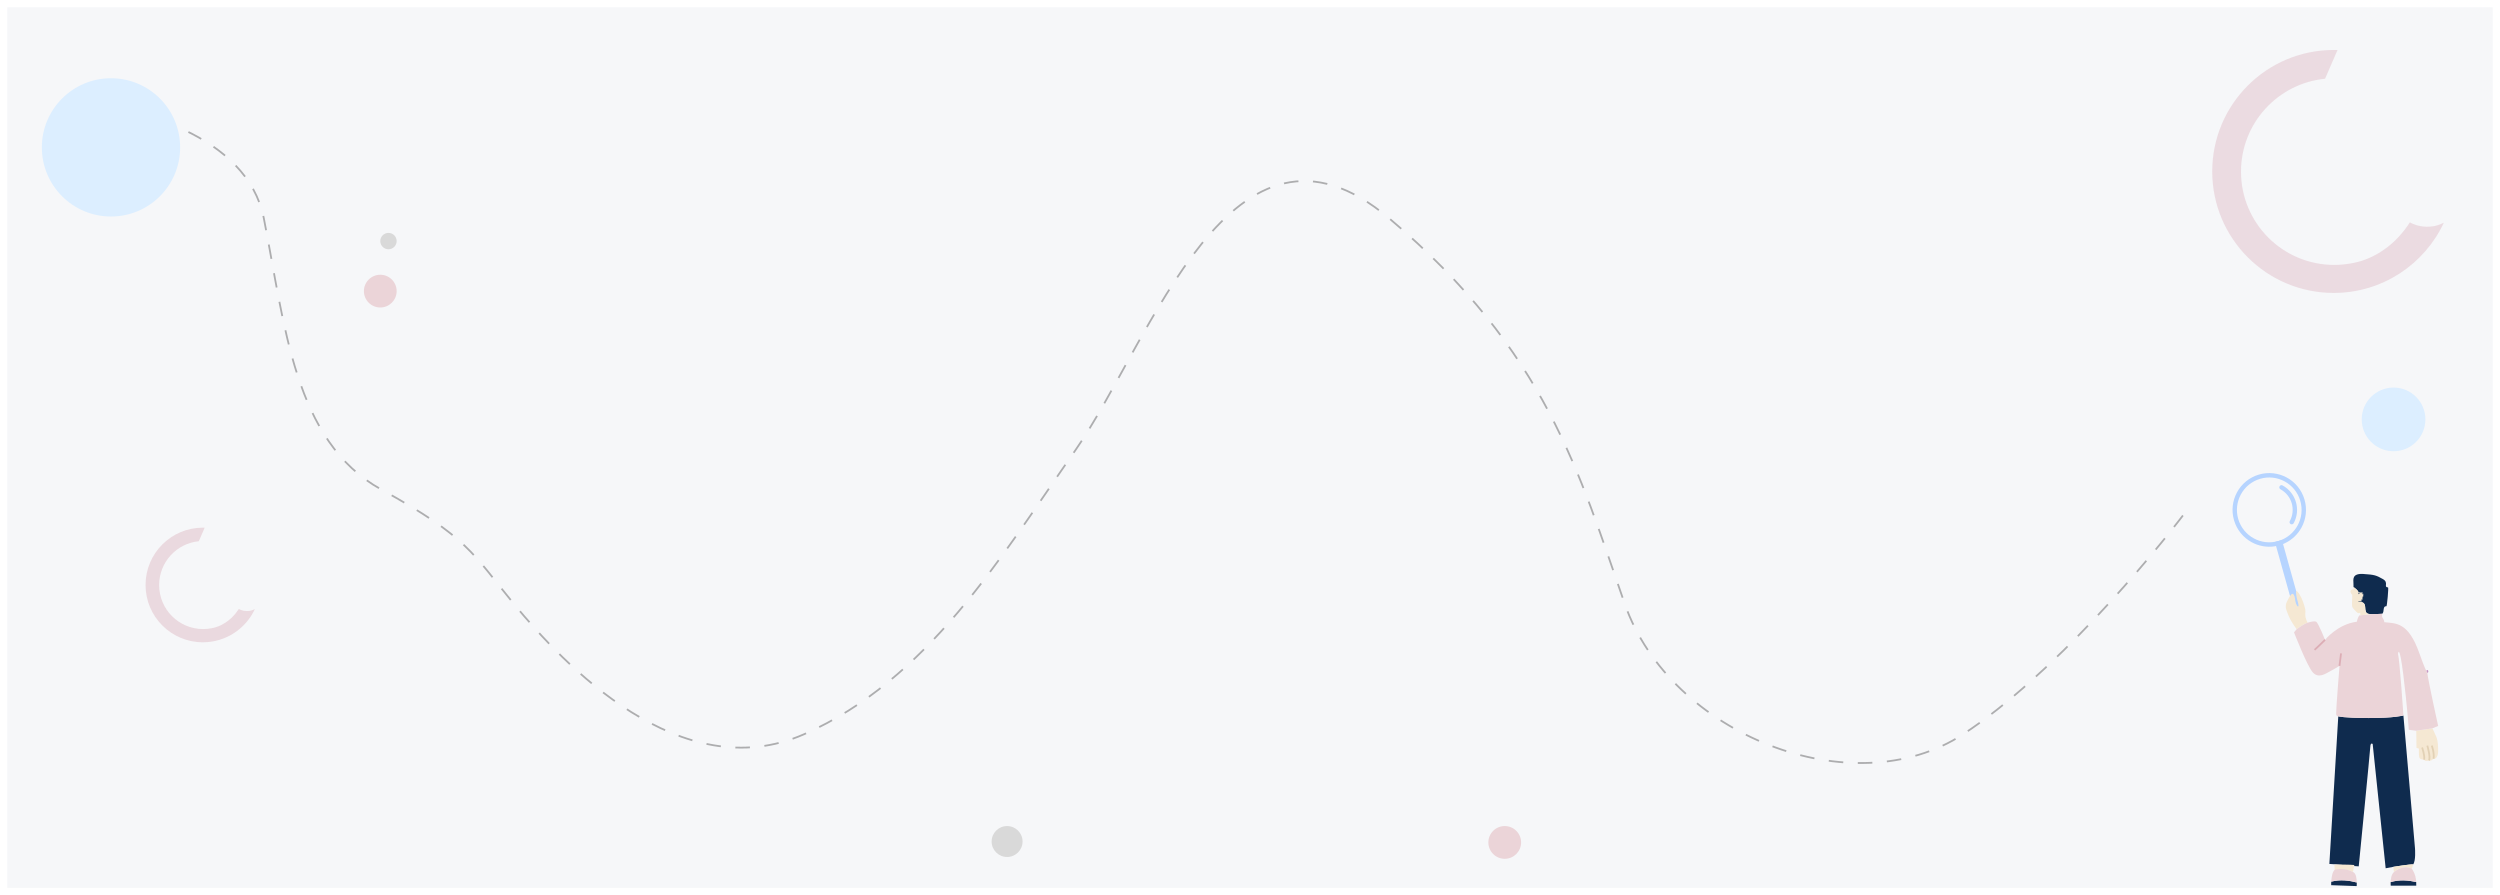 <svg width="1374" height="492" viewBox="0 0 1374 492" fill="none" xmlns="http://www.w3.org/2000/svg">
<g filter="url(#filter0_d_1_1551)">
<rect x="4" width="1366" height="484" fill="#F6F7F9"/>
<path d="M42 52.5C72.5 54.333 135.8 69.6 145 116C156.5 174 161.5 238.5 209.5 265C257.5 291.5 259.5 300 282.5 328C309.453 360.812 374 429.5 442 399.5C510 369.5 549.5 303 591 243.5C632.5 184 677 43 763.5 116C850 189 868 256.5 893 328C918 399.5 1018 439.5 1079 399.5C1127.8 367.5 1182 303.167 1203 275" stroke="black" stroke-opacity="0.3" stroke-dasharray="8 8"/>
<g clip-path="url(#clip0_1_1551)">
<path d="M1242.16 259.159C1237.45 260.553 1233.76 263.726 1231.58 267.731C1229.41 271.736 1228.75 276.573 1230.14 281.283C1231.53 285.999 1234.7 289.705 1238.69 291.889C1242.69 294.066 1247.51 294.721 1252.21 293.326C1256.91 291.932 1260.61 288.759 1262.79 284.754C1264.97 280.749 1265.61 275.912 1264.22 271.202C1262.83 266.486 1259.67 262.78 1255.67 260.596C1251.68 258.412 1246.85 257.765 1242.16 259.159ZM1250.02 296.278C1245.62 296.912 1241.26 296.051 1237.54 294.016C1233 291.541 1229.41 287.329 1227.83 281.973C1226.26 276.609 1226.99 271.117 1229.46 266.571C1231.92 262.019 1236.13 258.419 1241.47 256.833C1246.82 255.253 1252.3 255.993 1256.84 258.462C1261.37 260.93 1264.97 265.149 1266.54 270.505C1268.12 275.869 1267.39 281.361 1264.92 285.907C1262.89 289.641 1259.7 292.736 1255.67 294.6C1253.69 295.652 1250.02 296.271 1250.02 296.271L1250.02 296.278ZM1253.33 264.914C1252.74 264.594 1252.53 263.861 1252.85 263.271C1253.17 262.68 1253.9 262.467 1254.49 262.787C1258.19 264.807 1260.72 268.144 1261.83 271.9C1262.95 275.663 1262.62 279.846 1260.6 283.559C1260.28 284.149 1259.55 284.363 1258.96 284.043C1258.38 283.723 1258.16 282.99 1258.48 282.399C1260.18 279.269 1260.45 275.748 1259.53 272.583C1258.6 269.417 1256.46 266.614 1253.34 264.907L1253.33 264.914Z" fill="#B6D4FF"/>
<path d="M1252.22 293.326L1263.64 334.194" stroke="#B6D4FF" stroke-width="4" stroke-miterlimit="10"/>
<path d="M1334.01 365.36C1334.25 365.331 1333.92 364.044 1334.01 365.36V365.36Z" stroke="#C38EC0" stroke-miterlimit="10"/>
<path d="M1267 333.455C1267.14 330.801 1267 330.801 1266.34 328.546C1265.68 326.291 1264.36 323.111 1262.9 321.39C1261.45 319.668 1261.85 322.186 1262.24 324.306C1262.64 326.426 1262.77 325.9 1263.16 328.02C1263.56 330.14 1262.5 329.478 1261.85 327.621C1261.19 325.765 1261.58 324.441 1260.65 322.848C1259.73 321.255 1258.4 323.645 1256.95 326.561C1255.49 329.478 1256.55 331.2 1257.87 334.515C1259.19 337.83 1262.24 341.806 1262.24 341.806C1262.24 341.806 1266.23 338.783 1268.32 338.228C1268.32 338.228 1266.86 336.108 1267 333.455H1267Z" fill="#F5E8D3"/>
<path d="M1296.24 321.902C1297.41 320.991 1299.12 321.383 1298.85 323.467C1298.58 325.551 1297.54 326.853 1297.54 326.853C1297.54 326.853 1299.75 326.853 1299.88 329.457C1300.01 332.06 1300.27 332.971 1301.7 333.362C1303.13 333.753 1309.19 333.327 1309.19 333.327C1310.65 332.53 1309.27 329.008 1311.57 329.215C1311.92 329.243 1312.84 318.907 1312.49 318.871C1309.72 318.622 1313.15 316.218 1309.58 314.233C1306.01 312.241 1305.22 311.85 1298.84 311.452C1292.46 311.053 1293.45 314.767 1293.45 316.488C1293.45 317.292 1293.48 318.06 1293.5 318.665C1293.5 318.665 1296.49 320.607 1296.24 321.909L1296.24 321.902Z" fill="#0F2B4E"/>
<path d="M1285.12 389.675L1280.22 470.821L1284.32 471.084L1292.26 471.881L1296.36 472.144C1296.36 472.144 1302.57 409.294 1302.71 406.513C1302.84 403.731 1304.03 404.919 1304.03 404.919L1311.16 473.204L1315.39 472.408C1315.39 472.408 1324.81 470.878 1326.24 471.084C1327.82 469.228 1327.29 462.335 1327.29 462.335L1320.91 389.241C1320.91 389.241 1315.84 390.671 1301.81 390.635C1287.79 390.599 1285.1 389.682 1285.1 389.682L1285.12 389.675Z" fill="#0F2B4E"/>
<path d="M1337.49 413.008C1337.49 413.008 1335.9 414.601 1334.98 413.933C1334.98 413.933 1332.81 414.744 1332.33 413.534C1332.33 413.534 1330.08 413.534 1329.68 412.339C1329.29 411.144 1329.42 407.431 1329.42 407.431L1328.1 407.032L1327.97 397.621L1336.83 396.298C1336.83 396.298 1337.89 398.289 1338.94 400.808C1340 403.326 1340 406.506 1340 408.896C1340 411.286 1339.08 413.271 1337.49 413.008Z" fill="#F5E8D3"/>
<path d="M1315.41 472.408L1315.67 475.324C1315.67 475.324 1320.64 470.828 1325.59 473.468L1326.25 471.084C1324.82 470.878 1315.41 472.408 1315.41 472.408Z" fill="#F5E8D3"/>
<path d="M1334.05 365.808C1334.04 365.63 1334.03 365.488 1334.02 365.36C1333.76 365.395 1332.78 363.816 1329.69 355.066C1323.61 337.83 1316.86 338.626 1310.38 337.965C1310.52 336.905 1309.19 335.048 1309.19 335.048V333.327C1309.19 333.327 1305.58 333.583 1303.27 333.519L1296.77 334.202C1295.8 335.176 1295.31 337.701 1295.31 337.701C1284.73 339.025 1277.85 347.647 1277.85 347.647C1277.85 347.647 1274.15 338.363 1272.96 337.701C1271.76 337.04 1268.33 338.235 1268.33 338.235C1266.24 338.797 1262.25 341.813 1262.25 341.813L1260.79 343.535C1260.79 343.535 1267.93 361.967 1271.11 365.545C1274.29 369.123 1278.38 366.078 1280.24 365.146C1282.09 364.214 1285.79 361.967 1285.79 361.967C1285.79 361.967 1283.81 386.893 1283.94 388.351C1284.07 389.81 1285.13 389.675 1285.13 389.675C1285.13 389.675 1287.81 390.585 1301.84 390.628C1315.88 390.671 1320.93 389.234 1320.93 389.234C1320.93 389.234 1318.86 358.758 1317.95 355.372C1317.95 355.372 1318.6 348.991 1320.81 366.441C1323.01 383.891 1323.88 397.087 1323.88 397.087L1327.98 397.621L1336.84 396.298L1340.01 394.974C1340.01 394.974 1334.46 369.913 1334.06 365.808H1334.05Z" fill="#EBD4D8"/>
<path d="M1301.7 333.362C1300.27 332.971 1300.01 332.06 1299.88 329.457C1299.76 326.853 1297.54 326.853 1297.54 326.853C1297.54 326.853 1298.58 325.551 1298.85 323.467C1299.12 321.383 1297.41 320.991 1296.24 321.902C1296.51 320.6 1293.52 318.665 1293.51 318.658C1293.55 319.341 1293.58 319.796 1293.58 319.796C1290.14 320.195 1292.79 322.976 1292.79 322.976C1292.79 322.976 1292.79 325.096 1292.65 327.486C1292.52 329.869 1293.05 330.14 1294.77 331.996C1296.48 333.853 1297.14 332.658 1297.14 332.658L1297.28 333.853C1297.09 333.91 1296.92 334.031 1296.75 334.194L1303.26 333.511C1302.58 333.49 1302.01 333.447 1301.69 333.362H1301.7Z" fill="#F5E8D3"/>
<path d="M1313.9 480.823C1313.87 481.933 1313.95 482.751 1313.95 482.751H1327.97C1327.97 482.751 1328 481.904 1327.94 480.773C1324.02 479.856 1318.79 479.28 1313.9 480.823Z" fill="#0F2B4E"/>
<path d="M1327.95 480.773C1327.89 479.756 1327.75 478.518 1327.44 477.451C1326.78 475.196 1325.59 473.475 1325.59 473.475C1320.64 470.835 1315.67 475.331 1315.67 475.331C1314.29 476.548 1313.96 479.066 1313.9 480.83C1318.79 479.287 1324.03 479.863 1327.94 480.781L1327.95 480.773Z" fill="#EBD4D8"/>
<path d="M1282.98 471.134L1283.21 475.274C1283.21 475.274 1288.3 472.465 1293.16 475.274L1293.94 471.412C1292.52 471.156 1282.99 471.127 1282.99 471.127L1282.98 471.134Z" fill="#F5E8D3"/>
<path d="M1281.25 480.567C1281.18 481.677 1281.23 482.495 1281.23 482.495L1295.24 483C1295.24 483 1295.3 482.153 1295.28 481.022C1291.4 479.97 1286.18 479.201 1281.25 480.567Z" fill="#0F2B4E"/>
<path d="M1295.28 481.022C1295.26 480.005 1295.17 478.76 1294.9 477.679C1294.31 475.403 1293.15 475.274 1293.15 475.274C1288.3 472.465 1283.14 474.044 1283.14 474.044C1281.72 475.21 1281.36 478.803 1281.24 480.567C1286.17 479.201 1291.39 479.97 1295.27 481.022H1295.28Z" fill="#EBD4D8"/>
<path d="M1337.49 413.008C1337.95 409.565 1336.51 405.773 1336.51 405.773C1336.51 405.773 1337.95 409.558 1337.49 413.008Z" stroke="#E2D1B5" stroke-miterlimit="10"/>
<path d="M1334.98 413.94C1335.91 411.813 1334.04 405.78 1334.04 405.78C1334.04 405.78 1335.91 411.813 1334.98 413.94Z" stroke="#E2D1B5" stroke-miterlimit="10"/>
<path d="M1332.33 413.541C1332.7 410.888 1331.18 406.819 1331.18 406.819C1331.18 406.819 1332.7 410.888 1332.33 413.541Z" stroke="#E2D1B5" stroke-miterlimit="10"/>
<path d="M1286.63 355.109L1285.78 361.959" stroke="#DCADB5" stroke-miterlimit="10"/>
<path d="M1272.08 353.16C1272.08 353.16 1274.79 350.727 1277.85 347.647" stroke="#DCADB5" stroke-miterlimit="10"/>
<path d="M1296.21 326.426C1296.21 326.426 1296.92 327.074 1297.55 326.426C1298.17 325.779 1298.64 324.385 1298.85 323.46C1299.05 322.535 1297.96 320.714 1296.03 322.471" stroke="#0F2B4E" stroke-width="0.25" stroke-miterlimit="10"/>
</g>
<circle cx="61" cy="77" r="38" fill="#DCEEFF"/>
<circle cx="1315.5" cy="226.5" r="17.5" fill="#DCEEFF"/>
<circle cx="553.5" cy="458.5" r="8.5" fill="#D9D9D9"/>
<circle cx="827" cy="459" r="9" fill="#EBD4D8"/>
<path d="M140.07 330.767C135.062 341.537 124.153 349 111.5 349C94.104 349 80 334.896 80 317.5C80 300.104 94.104 286 111.5 286C111.835 286 112.17 286 112.49 286.014L109.31 293.352L109.268 293.463C97.033 294.663 87.463 304.986 87.463 317.542C87.463 330.906 98.289 341.732 111.653 341.732C115.015 341.732 117.903 340.965 118.894 340.63C126.064 338.244 129.928 332.776 131.24 330.697C132.007 331.116 133.5 331.785 135.495 331.827C136.095 331.841 137.964 331.869 139.889 330.851C139.959 330.837 140.015 330.795 140.07 330.767Z" fill="#E2C4CD" fill-opacity="0.6"/>
<path d="M1343.16 118.352C1332.55 141.18 1309.43 157 1282.61 157C1245.73 157 1215.84 127.105 1215.84 90.231C1215.84 53.357 1245.73 23.462 1282.61 23.462C1283.31 23.462 1284.02 23.462 1284.7 23.491L1277.96 39.045L1277.87 39.282C1251.94 41.825 1231.66 63.706 1231.66 90.32C1231.66 118.648 1254.6 141.594 1282.93 141.594C1290.06 141.594 1296.18 139.968 1298.28 139.258C1313.48 134.201 1321.67 122.61 1324.45 118.204C1326.07 119.091 1329.24 120.511 1333.47 120.599C1334.74 120.629 1338.7 120.688 1342.78 118.529C1342.93 118.5 1343.05 118.411 1343.16 118.352Z" fill="#E2C4CD" fill-opacity="0.55"/>
<circle cx="209" cy="156" r="9" fill="#EBD4D8"/>
<circle cx="213.5" cy="128.5" r="4.5" fill="#D9D9D9"/>
</g>
<defs>
<filter id="filter0_d_1_1551" x="0" y="0" width="1374" height="492" filterUnits="userSpaceOnUse" color-interpolation-filters="sRGB">
<feFlood flood-opacity="0" result="BackgroundImageFix"/>
<feColorMatrix in="SourceAlpha" type="matrix" values="0 0 0 0 0 0 0 0 0 0 0 0 0 0 0 0 0 0 127 0" result="hardAlpha"/>
<feOffset dy="4"/>
<feGaussianBlur stdDeviation="2"/>
<feComposite in2="hardAlpha" operator="out"/>
<feColorMatrix type="matrix" values="0 0 0 0 0 0 0 0 0 0 0 0 0 0 0 0 0 0 0.25 0"/>
<feBlend mode="normal" in2="BackgroundImageFix" result="effect1_dropShadow_1_1551"/>
<feBlend mode="normal" in="SourceGraphic" in2="effect1_dropShadow_1_1551" result="shape"/>
</filter>
<clipPath id="clip0_1_1551">
<rect width="113" height="227" fill="white" transform="translate(1227 256)"/>
</clipPath>
</defs>
</svg>
